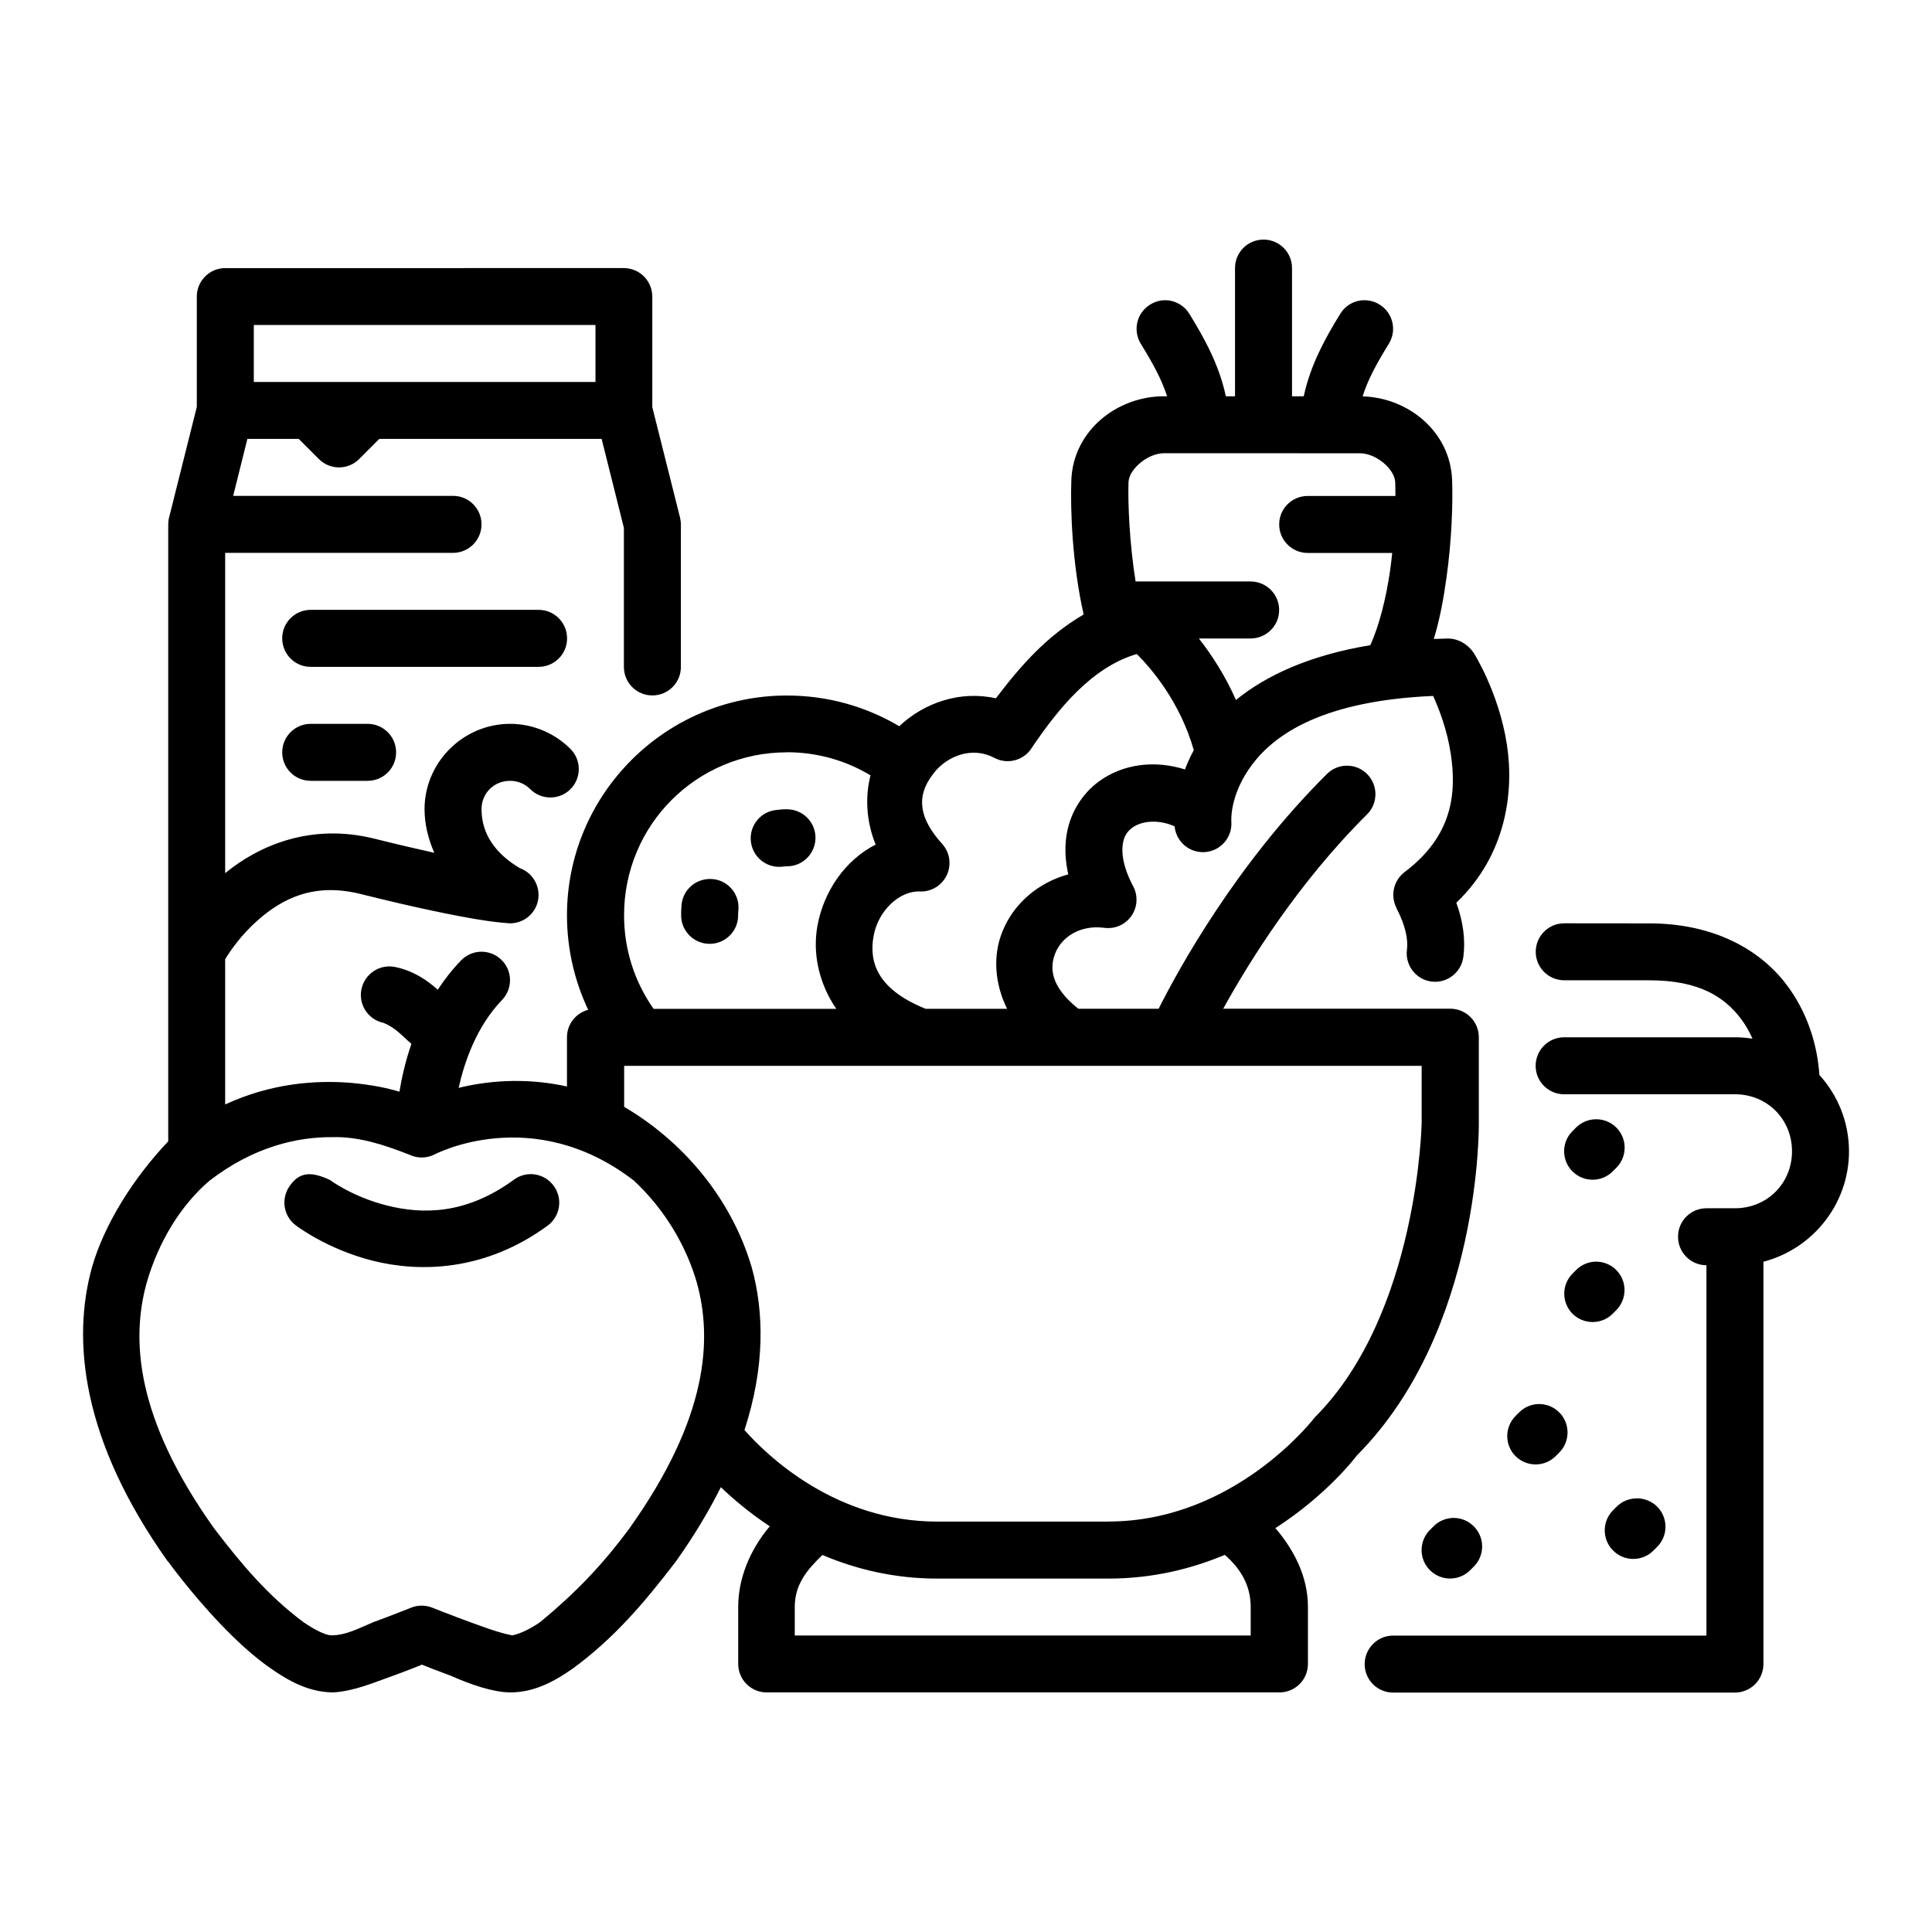 <?xml version="1.0" encoding="UTF-8" standalone="no"?>
<!-- Created with Inkscape (http://www.inkscape.org/) -->

<svg
   width="64pt"
   height="64pt"
   viewBox="0 0 22.578 22.578"
   version="1.1"
   id="svg831"
   inkscape:version="1.1.2 (0a00cf5339, 2022-02-04)"
   sodipodi:docname="29 - Healthy Food.svg"
   inkscape:export-filename="/media/taufikramadhan/Data/Tr Design Studio/Project Design/TR Creative Design/Icon Design/Project Hiring/Icon Icons/025 - Healthcare And Medical/5 - Send/1 - Line/29 - Healthy Food.png"
   inkscape:export-xdpi="576"
   inkscape:export-ydpi="576"
   xmlns:inkscape="http://www.inkscape.org/namespaces/inkscape"
   xmlns:sodipodi="http://sodipodi.sourceforge.net/DTD/sodipodi-0.dtd"
   xmlns="http://www.w3.org/2000/svg"
   xmlns:svg="http://www.w3.org/2000/svg"
   xmlns:rdf="http://www.w3.org/1999/02/22-rdf-syntax-ns#"
   xmlns:cc="http://creativecommons.org/ns#"
   xmlns:dc="http://purl.org/dc/elements/1.1/">
  <defs
     id="defs825">
    <pattern
       id="EMFhbasepattern"
       patternUnits="userSpaceOnUse"
       width="6"
       height="6"
       x="0"
       y="0" />
    <pattern
       id="EMFhbasepattern-9"
       patternUnits="userSpaceOnUse"
       width="6"
       height="6"
       x="0"
       y="0" />
    <pattern
       id="EMFhbasepattern-0"
       patternUnits="userSpaceOnUse"
       width="6"
       height="6"
       x="0"
       y="0" />
    <pattern
       id="EMFhbasepattern-7"
       patternUnits="userSpaceOnUse"
       width="6"
       height="6"
       x="0"
       y="0" />
    <pattern
       id="EMFhbasepattern-2"
       patternUnits="userSpaceOnUse"
       width="6"
       height="6"
       x="0"
       y="0" />
    <pattern
       id="EMFhbasepattern-98"
       patternUnits="userSpaceOnUse"
       width="6"
       height="6"
       x="0"
       y="0" />
    <pattern
       id="EMFhbasepattern-6"
       patternUnits="userSpaceOnUse"
       width="6"
       height="6"
       x="0"
       y="0" />
    <pattern
       id="EMFhbasepattern-01"
       patternUnits="userSpaceOnUse"
       width="6"
       height="6"
       x="0"
       y="0" />
    <pattern
       id="EMFhbasepattern-07"
       patternUnits="userSpaceOnUse"
       width="6"
       height="6"
       x="0"
       y="0" />
    <pattern
       id="EMFhbasepattern-8"
       patternUnits="userSpaceOnUse"
       width="6"
       height="6"
       x="0"
       y="0" />
    <pattern
       id="EMFhbasepattern-4"
       patternUnits="userSpaceOnUse"
       width="6"
       height="6"
       x="0"
       y="0" />
    <pattern
       id="EMFhbasepattern-40"
       patternUnits="userSpaceOnUse"
       width="6"
       height="6"
       x="0"
       y="0" />
    <pattern
       id="EMFhbasepattern-08"
       patternUnits="userSpaceOnUse"
       width="6"
       height="6"
       x="0"
       y="0" />
    <pattern
       id="EMFhbasepattern-04"
       patternUnits="userSpaceOnUse"
       width="6"
       height="6"
       x="0"
       y="0" />
    <pattern
       id="EMFhbasepattern-014"
       patternUnits="userSpaceOnUse"
       width="6"
       height="6"
       x="0"
       y="0" />
    <pattern
       id="EMFhbasepattern-27"
       patternUnits="userSpaceOnUse"
       width="6"
       height="6"
       x="0"
       y="0" />
    <pattern
       id="EMFhbasepattern-09"
       patternUnits="userSpaceOnUse"
       width="6"
       height="6"
       x="0"
       y="0" />
    <pattern
       id="EMFhbasepattern-5"
       patternUnits="userSpaceOnUse"
       width="6"
       height="6"
       x="0"
       y="0" />
    <pattern
       id="EMFhbasepattern-018"
       patternUnits="userSpaceOnUse"
       width="6"
       height="6"
       x="0"
       y="0" />
  </defs>
  <sodipodi:namedview
     id="base"
     pagecolor="#ffffff"
     bordercolor="#666666"
     borderopacity="1.0"
     inkscape:pageopacity="0.0"
     inkscape:pageshadow="2"
     inkscape:zoom="4.6828782"
     inkscape:cx="43.349408"
     inkscape:cy="42.602005"
     inkscape:document-units="pt"
     inkscape:current-layer="layer1"
     showgrid="false"
     units="pt"
     inkscape:window-width="1366"
     inkscape:window-height="719"
     inkscape:window-x="0"
     inkscape:window-y="26"
     inkscape:window-maximized="1"
     inkscape:pagecheckerboard="true"
     inkscape:showpageshadow="false"
     inkscape:object-paths="true"
     inkscape:snap-intersection-paths="true"
     inkscape:snap-smooth-nodes="true"
     inkscape:snap-midpoints="true"
     showguides="true"
     inkscape:snap-bbox="true"
     inkscape:bbox-nodes="true"
     inkscape:snap-nodes="false"
     inkscape:snap-global="true"
     inkscape:snap-others="false">
    <inkscape:grid
       type="xygrid"
       id="grid1378" />
    <sodipodi:guide
       position="0.97,21.608"
       orientation="78,0"
       id="guide1380"
       inkscape:locked="false" />
    <sodipodi:guide
       position="0.97,0.97"
       orientation="0,78"
       id="guide1382"
       inkscape:locked="false" />
    <sodipodi:guide
       position="21.608,0.97"
       orientation="-78,0"
       id="guide1384"
       inkscape:locked="false" />
    <sodipodi:guide
       position="21.608,21.608"
       orientation="0,-78"
       id="guide1386"
       inkscape:locked="false" />
  </sodipodi:namedview>
  <g
     inkscape:label="Icon"
     inkscape:groupmode="layer"
     id="layer1"
     transform="translate(0,-274.422)">
    <path
       id="path114392"
       style="color:#000000;display:inline;fill:#000000;stroke:none;stroke-width:1;stroke-linecap:round;stroke-linejoin:round;stroke-miterlimit:1.5;-inkscape-stroke:none"
       d="m 16.319,285.035 c 0.116,0.22 0.136,0.381 0.123,0.484 -0.024,0.183 0.105,0.351 0.288,0.374 0.181,0.022 0.347,-0.106 0.371,-0.287 0.026,-0.199 -0.001,-0.412 -0.082,-0.634 0.585,-0.561 0.676,-1.294 0.591,-1.849 -0.095,-0.614 -0.389,-1.073 -0.389,-1.073 -0.07,-0.102 -0.184,-0.168 -0.307,-0.166 -0.054,9.9e-4 -0.106,0.003 -0.158,0.005 0.07,-0.23 0.115,-0.475 0.148,-0.715 0.063,-0.45 0.075,-0.876 0.066,-1.138 -0.019,-0.571 -0.514,-0.967 -1.046,-0.982 0.064,-0.203 0.17,-0.394 0.307,-0.616 0.096,-0.156 0.047,-0.36 -0.109,-0.457 -0.075,-0.047 -0.166,-0.062 -0.253,-0.042 -0.086,0.021 -0.16,0.074 -0.206,0.15 -0.177,0.287 -0.347,0.594 -0.427,0.964 h -0.137 v -1.497 c 6.65e-4,-0.184 -0.148,-0.334 -0.332,-0.334 l -1.16e-4,-4e-5 c -0.185,-6.7e-4 -0.335,0.149 -0.334,0.334 v 1.497 h -0.107 c -0.08,-0.37 -0.25,-0.677 -0.427,-0.964 -0.046,-0.075 -0.121,-0.129 -0.207,-0.15 -0.086,-0.02 -0.176,-0.005 -0.25,0.042 -0.157,0.096 -0.206,0.3 -0.111,0.457 0.137,0.222 0.243,0.412 0.308,0.615 h -0.038 c -0.545,0 -1.061,0.401 -1.081,0.983 -0.012,0.344 0.01,0.976 0.144,1.567 -0.437,0.256 -0.735,0.598 -1.026,0.98 -0.413,-0.094 -0.837,0.05 -1.129,0.326 -0.385,-0.229 -0.835,-0.359 -1.313,-0.359 -1.415,0 -2.57,1.152 -2.57,2.568 3.4e-6,0.394 0.089,0.77 0.248,1.105 -0.142,0.037 -0.248,0.166 -0.248,0.32 v 0.576 c -0.507,-0.112 -0.954,-0.06 -1.266,0.016 0.07,-0.314 0.213,-0.721 0.507,-1.027 0.128,-0.133 0.124,-0.345 -0.01,-0.472 -0.133,-0.126 -0.342,-0.122 -0.469,0.01 -0.105,0.109 -0.195,0.224 -0.272,0.342 -0.126,-0.112 -0.285,-0.222 -0.501,-0.266 -0.18,-0.035 -0.354,0.081 -0.391,0.261 -0.037,0.181 0.079,0.356 0.26,0.393 0.143,0.06 0.22,0.156 0.324,0.245 -0.071,0.206 -0.114,0.399 -0.14,0.559 h -6.657e-4 c -0.131,-0.04 -0.312,-0.08 -0.562,-0.103 -0.421,-0.035 -0.939,0.005 -1.474,0.252 v -1.697 c 0.057,-0.095 0.186,-0.285 0.386,-0.46 0.28,-0.245 0.647,-0.44 1.199,-0.302 0.672,0.168 1.095,0.251 1.357,0.295 0.174,0.029 0.287,0.04 0.344,0.044 0.154,0.021 0.302,-0.068 0.356,-0.214 0.063,-0.172 -0.025,-0.364 -0.197,-0.427 -0.277,-0.163 -0.449,-0.392 -0.449,-0.689 -3.3e-6,-0.188 0.146,-0.332 0.334,-0.332 0.094,0 0.175,0.037 0.236,0.098 0.13,0.129 0.34,0.129 0.469,0 0.13,-0.13 0.13,-0.341 0,-0.471 -0.18,-0.18 -0.432,-0.293 -0.705,-0.293 -0.548,0 -1,0.45 -1,0.997 -3.3e-6,0.178 0.044,0.35 0.114,0.51 -0.194,-0.043 -0.424,-0.096 -0.7,-0.165 -0.746,-0.186 -1.355,0.084 -1.744,0.403 v -3.743 h 2.664 c 0.183,-6.6e-4 0.331,-0.149 0.332,-0.332 6.658e-4,-0.184 -0.148,-0.334 -0.332,-0.334 H 2.725 l 0.166,-0.666 h 0.6 l 0.235,0.235 c 0.13,0.131 0.342,0.131 0.472,0 l 0.235,-0.235 h 2.598 l 0.26,1.04 v 1.624 c -6.658e-4,0.184 0.148,0.334 0.332,0.334 0.185,6.7e-4 0.335,-0.149 0.334,-0.334 v -1.664 c 7.32e-5,-0.027 -0.004,-0.055 -0.01,-0.081 l -0.324,-1.29 v -1.293 c -6.594e-4,-0.183 -0.149,-0.331 -0.332,-0.332 H 2.632 c -0.183,6.6e-4 -0.332,0.149 -0.332,0.332 v 1.29 l -0.324,1.293 c -0.007,0.026 -0.01,0.054 -0.01,0.081 v 7.209 c -0.402,0.424 -0.746,0.963 -0.892,1.475 -0.233,0.842 -0.125,2.013 0.888,3.436 h 0.003 c 0,0 0.26,0.362 0.612,0.73 0.176,0.184 0.374,0.371 0.59,0.521 0.216,0.15 0.45,0.278 0.732,0.278 0.252,-0.018 0.469,-0.115 0.693,-0.194 0.179,-0.065 0.263,-0.1 0.339,-0.13 0.076,0.03 0.162,0.065 0.339,0.13 0.23,0.103 0.499,0.194 0.693,0.194 0.282,0 0.514,-0.128 0.73,-0.278 0.483,-0.354 0.834,-0.767 1.204,-1.25 0.215,-0.302 0.388,-0.592 0.527,-0.87 0.148,0.141 0.339,0.303 0.572,0.457 -0.237,0.28 -0.369,0.616 -0.369,0.941 v 0.666 c -6.658e-4,0.184 0.148,0.334 0.332,0.334 h 5.992 c 0.185,6.7e-4 0.335,-0.149 0.334,-0.334 v -0.666 c 0,-0.35 -0.159,-0.66 -0.38,-0.92 0.598,-0.385 0.931,-0.821 0.952,-0.849 1.462,-1.47 1.425,-3.888 1.425,-3.888 v -1.001 c -6.66e-4,-0.184 -0.15,-0.332 -0.334,-0.332 h -2.653 c 0.3,-0.544 0.873,-1.468 1.68,-2.27 0.131,-0.129 0.132,-0.341 0.002,-0.472 -0.062,-0.063 -0.147,-0.098 -0.235,-0.098 -0.089,6e-5 -0.174,0.035 -0.236,0.098 -1.062,1.056 -1.732,2.278 -1.966,2.743 h -0.938 c -0.331,-0.264 -0.336,-0.484 -0.269,-0.651 0.072,-0.181 0.282,-0.333 0.573,-0.295 0.182,0.024 0.348,-0.103 0.373,-0.285 0.01,-0.08 -0.008,-0.157 -0.047,-0.22 -0.106,-0.209 -0.125,-0.363 -0.112,-0.463 0.013,-0.103 0.053,-0.159 0.115,-0.204 0.1,-0.073 0.293,-0.103 0.492,-0.014 0.017,0.18 0.174,0.313 0.354,0.301 0.183,-0.013 0.321,-0.171 0.309,-0.354 0,0 -0.027,-0.313 0.246,-0.673 0.261,-0.345 0.816,-0.742 2.112,-0.798 0.069,0.151 0.162,0.392 0.205,0.668 0.072,0.467 0.024,0.967 -0.538,1.39 -0.13,0.099 -0.17,0.277 -0.094,0.422 z M 2.966,278.22 h 3.993 v 0.666 H 2.966 Z m 12.926,1.499 c 0.191,0 0.408,0.187 0.413,0.339 0.002,0.045 0.002,0.1 0.002,0.16 h -1.024 c -0.185,-6.7e-4 -0.335,0.149 -0.334,0.334 6.65e-4,0.184 0.15,0.332 0.334,0.332 h 0.987 c -0.007,0.066 -0.015,0.132 -0.024,0.199 -0.047,0.332 -0.133,0.666 -0.233,0.879 -0.715,0.118 -1.221,0.357 -1.569,0.64 l -6.65e-4,-6.7e-4 c -0.129,-0.292 -0.288,-0.533 -0.433,-0.718 h 0.606 c 0.184,-6.6e-4 0.333,-0.15 0.332,-0.334 -6.66e-4,-0.183 -0.149,-0.331 -0.332,-0.332 H 13.271 c -0.072,-0.446 -0.091,-0.924 -0.083,-1.16 0.005,-0.152 0.225,-0.339 0.415,-0.339 z m -12.26,1.83 c -0.185,-6.6e-4 -0.335,0.149 -0.334,0.334 3.329e-4,0.184 0.15,0.333 0.334,0.332 h 2.661 c 0.184,6.7e-4 0.334,-0.148 0.334,-0.332 6.659e-4,-0.185 -0.149,-0.335 -0.334,-0.334 z m 7.284,1.902 c 0.168,-0.207 0.456,-0.304 0.703,-0.173 0.159,0.085 0.357,0.028 0.447,-0.129 0.301,-0.443 0.693,-0.93 1.219,-1.084 0.171,0.171 0.506,0.56 0.666,1.124 -0.042,0.077 -0.076,0.152 -0.103,0.225 -0.352,-0.111 -0.723,-0.067 -1.007,0.141 -0.2,0.147 -0.346,0.381 -0.381,0.653 -0.018,0.138 -0.009,0.282 0.024,0.432 -0.352,0.097 -0.64,0.342 -0.771,0.672 -0.11,0.275 -0.092,0.597 0.056,0.899 h -0.952 c -0.581,-0.234 -0.66,-0.559 -0.608,-0.85 0.053,-0.299 0.306,-0.531 0.54,-0.521 0.184,0.008 0.339,-0.135 0.347,-0.319 0.004,-0.091 -0.029,-0.175 -0.086,-0.238 -0.331,-0.364 -0.262,-0.623 -0.093,-0.831 z m -7.284,-0.57 c -0.184,-6.6e-4 -0.333,0.148 -0.334,0.332 -6.659e-4,0.185 0.149,0.335 0.334,0.334 h 0.663 c 0.185,6.5e-4 0.335,-0.149 0.334,-0.334 -6.658e-4,-0.184 -0.15,-0.332 -0.334,-0.332 z m 5.566,0.332 c 0.358,0 0.691,0.099 0.975,0.27 -0.064,0.252 -0.051,0.535 0.06,0.809 -0.356,0.181 -0.609,0.548 -0.681,0.954 -0.056,0.315 0.014,0.662 0.221,0.966 H 7.638 c -0.217,-0.309 -0.345,-0.685 -0.345,-1.094 -3.3e-6,-1.056 0.849,-1.904 1.904,-1.904 z m -0.002,0.666 c -0.049,0 -0.088,0.005 -0.118,0.008 -0.183,0.015 -0.319,0.176 -0.304,0.359 0.015,0.183 0.175,0.32 0.358,0.305 0.03,-0.003 0.051,-0.005 0.064,-0.005 0.184,6.7e-4 0.333,-0.148 0.334,-0.332 6.659e-4,-0.185 -0.149,-0.335 -0.334,-0.334 z m -0.905,0.815 c -0.169,0.003 -0.309,0.131 -0.326,0.299 -0.004,0.041 -0.005,0.082 -0.005,0.125 -6.659e-4,0.184 0.148,0.333 0.332,0.334 0.185,6.7e-4 0.335,-0.149 0.334,-0.334 0,-0.02 6.658e-4,-0.038 0.003,-0.059 0.018,-0.183 -0.116,-0.347 -0.3,-0.364 h -6.658e-4 c -0.012,-0.001 -0.025,-0.001 -0.037,-0.001 z m 9.988,0.518 c -0.184,6.7e-4 -0.332,0.15 -0.332,0.334 6.65e-4,0.183 0.149,0.331 0.332,0.332 h 0.997 c 0.583,0 0.876,0.197 1.064,0.443 0.057,0.074 0.103,0.155 0.14,0.239 -0.067,-0.01 -0.134,-0.016 -0.204,-0.016 H 18.278 c -0.184,6.6e-4 -0.332,0.15 -0.332,0.334 3.33e-4,0.183 0.149,0.332 0.332,0.332 h 1.998 c 0.375,0 0.666,0.291 0.666,0.666 0,0.375 -0.291,0.666 -0.666,0.666 h -0.334 c -0.183,3.4e-4 -0.332,0.148 -0.332,0.332 -6.66e-4,0.184 0.148,0.334 0.332,0.334 v 4.328 h -3.662 c -0.183,6.7e-4 -0.331,0.149 -0.332,0.332 -6.65e-4,0.184 0.148,0.334 0.332,0.334 h 3.996 c 0.184,-6.7e-4 0.332,-0.15 0.332,-0.334 v -4.701 c 0.573,-0.149 1,-0.672 1,-1.29 0,-0.342 -0.131,-0.656 -0.346,-0.893 -0.022,-0.328 -0.127,-0.721 -0.394,-1.068 -0.306,-0.398 -0.843,-0.703 -1.592,-0.703 z m -5.325,6.992 c -0.888,-10e-6 -1.11,-10e-6 -1.998,0 -1.19,3e-5 -1.985,-0.764 -2.256,-1.07 0.242,-0.743 0.228,-1.382 0.086,-1.897 -0.242,-0.826 -0.82,-1.486 -1.492,-1.88 v -0.479 H 16.614 v 0.666 c 0,0 -0.039,2.231 -1.249,3.442 0,0 -0.925,1.217 -2.412,1.217 z m 5.698,-4.702 c -0.087,1.7e-4 -0.171,0.035 -0.233,0.096 l -0.042,0.042 c -0.131,0.13 -0.131,0.342 0,0.472 0.13,0.129 0.34,0.129 0.469,0 l 0.042,-0.042 c 0.131,-0.13 0.131,-0.342 0,-0.472 -0.063,-0.062 -0.148,-0.097 -0.236,-0.096 z m -13.875,0.411 c 0.095,0.048 0.207,0.048 0.302,0 0,0 1.146,-0.607 2.33,0.307 0.365,0.341 0.614,0.771 0.735,1.194 0.179,0.649 0.14,1.566 -0.789,2.87 -0.323,0.436 -0.631,0.754 -1.042,1.094 -0.138,0.096 -0.263,0.145 -0.327,0.155 h -6.659e-4 -6.658e-4 c -0.167,-0.032 -0.338,-0.1 -0.488,-0.153 -0.231,-0.085 -0.445,-0.17 -0.445,-0.17 -0.08,-0.032 -0.168,-0.032 -0.248,0 0,0 -0.211,0.085 -0.443,0.17 -0.166,0.069 -0.315,0.153 -0.488,0.153 -0.063,0 -0.189,-0.059 -0.328,-0.155 -0.416,-0.311 -0.719,-0.672 -1.042,-1.094 -0.929,-1.304 -0.968,-2.221 -0.789,-2.87 0.139,-0.485 0.405,-0.914 0.735,-1.194 0.516,-0.398 1.026,-0.512 1.436,-0.509 0.308,-0.008 0.602,0.089 0.891,0.202 z m -1.386,0.361 c -0.111,0.147 -0.082,0.356 0.064,0.467 0,0 0.362,0.279 0.904,0.415 0.542,0.136 1.305,0.127 2.04,-0.41 0.149,-0.109 0.181,-0.319 0.071,-0.467 -0.109,-0.148 -0.316,-0.18 -0.464,-0.071 -0.567,0.415 -1.079,0.404 -1.484,0.302 -0.405,-0.102 -0.664,-0.297 -0.664,-0.297 -0.227,-0.108 -0.358,-0.09 -0.467,0.061 z m 15.261,0.892 c -0.088,6.7e-4 -0.172,0.036 -0.233,0.098 l -0.042,0.042 c -0.129,0.13 -0.129,0.339 0,0.469 0.13,0.129 0.34,0.129 0.469,0 l 0.042,-0.042 c 0.129,-0.13 0.129,-0.34 0,-0.469 -0.062,-0.063 -0.147,-0.098 -0.236,-0.098 z m -0.666,1.664 c -0.088,6.7e-4 -0.172,0.036 -0.233,0.098 l -0.042,0.042 c -0.129,0.13 -0.129,0.34 0,0.469 0.13,0.129 0.34,0.129 0.469,0 l 0.042,-0.042 c 0.129,-0.13 0.129,-0.34 0,-0.469 -0.062,-0.063 -0.147,-0.098 -0.236,-0.098 z m 1.142,1.103 c -0.088,-6.6e-4 -0.173,0.034 -0.235,0.096 l -0.042,0.042 c -0.13,0.13 -0.13,0.341 0,0.471 0.13,0.131 0.342,0.131 0.472,0 l 0.042,-0.042 c 0.131,-0.13 0.131,-0.342 0,-0.472 -0.063,-0.062 -0.148,-0.096 -0.236,-0.096 z m -2.14,0.228 c -0.089,1.9e-4 -0.174,0.036 -0.236,0.099 l -0.042,0.042 c -0.129,0.13 -0.129,0.34 0,0.469 0.13,0.131 0.342,0.131 0.472,0 l 0.042,-0.042 c 0.129,-0.13 0.129,-0.339 0,-0.469 -0.062,-0.063 -0.147,-0.099 -0.235,-0.099 z m -2.675,0.431 c 0.186,0.163 0.303,0.358 0.303,0.609 v 0.334 H 9.288 v -0.334 c 0,-0.264 0.144,-0.434 0.323,-0.607 0.384,0.163 0.833,0.276 1.343,0.276 0.888,-1e-5 1.11,-1e-5 1.998,0 0.517,0 0.972,-0.114 1.36,-0.277 z"
       sodipodi:nodetypes="cccscscccssccccccccccccccccccsscccsscccccccccccccccccsssccccscccssccccccccccccccccccccccccccccccccsscccccccccsccccsccccccccccccscccsscccscsccccccccccccccsccccccccscccccccccscccccsscsccscccscsccsccsccsccsscccccsccsccsccccsscccsscscccssscscccsccccscsscsscccccccsccccccccccccccccccccccccccccccsscccccccccccscccccccsccccccccccccccccccsccscssc" />
  </g>
</svg>
